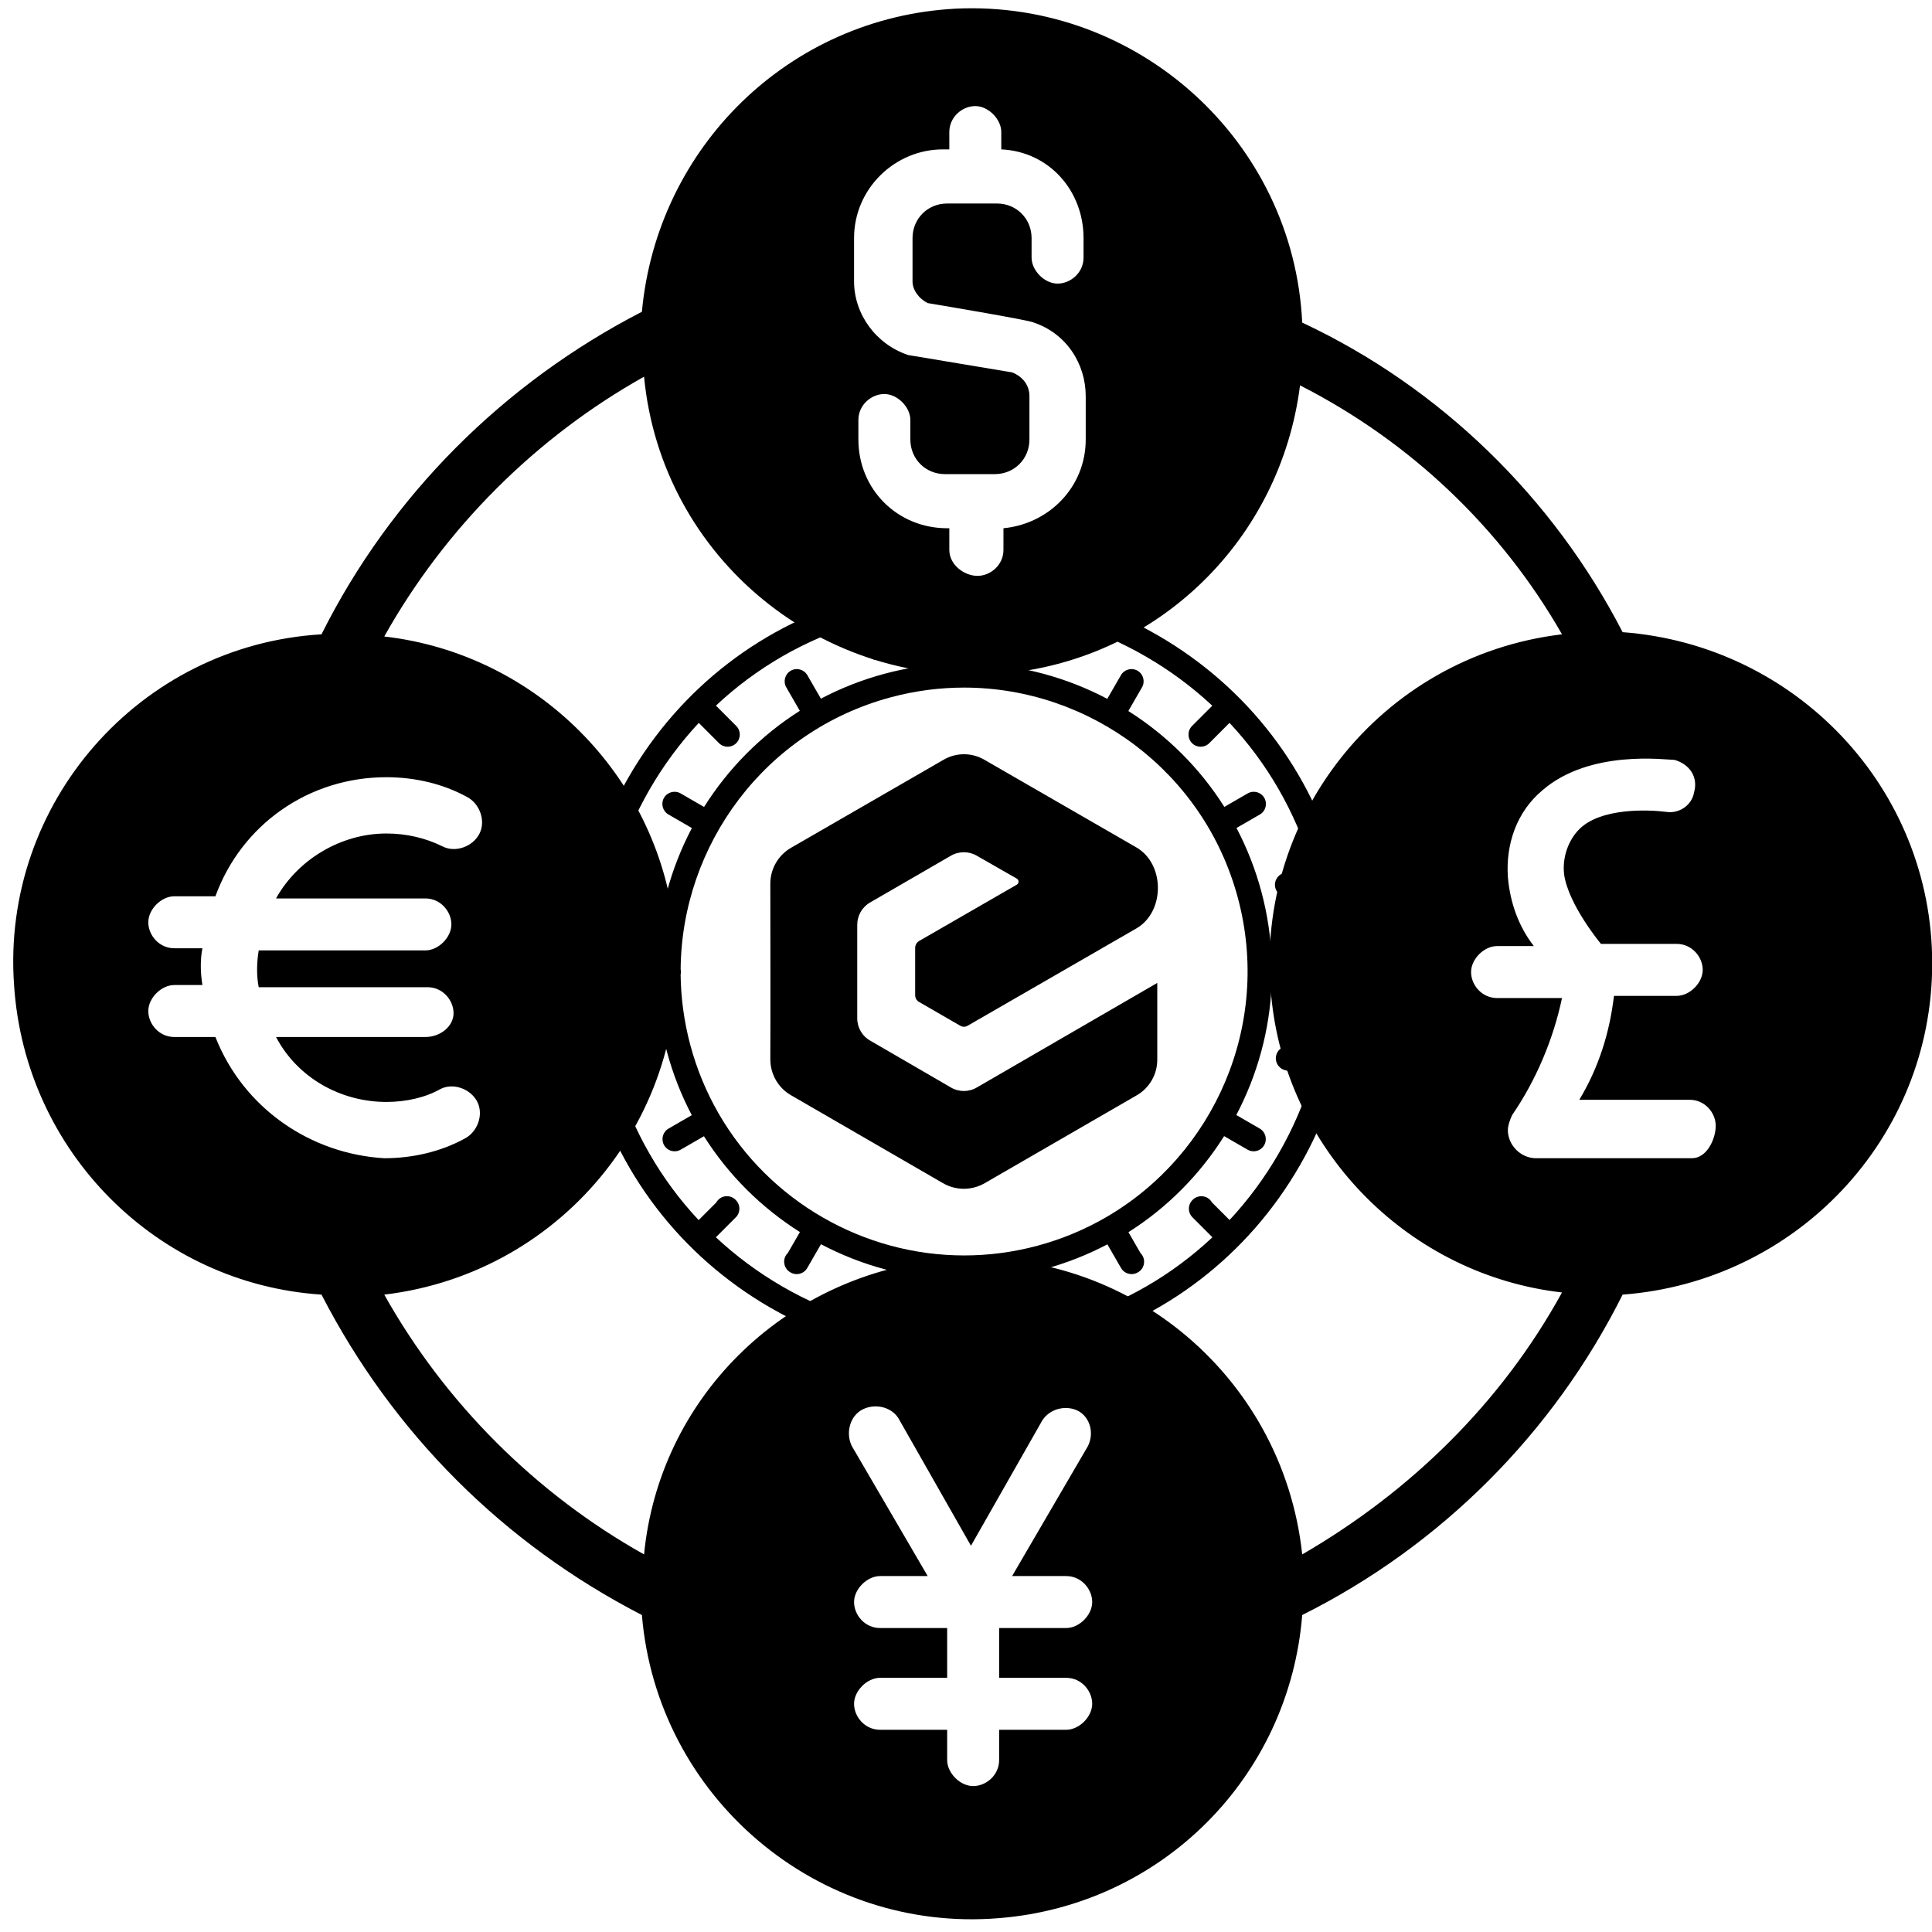 <svg xmlns="http://www.w3.org/2000/svg" xmlns:xlink="http://www.w3.org/1999/xlink" width="500" zoomAndPan="magnify" viewBox="0 0 375 375" height="500" preserveAspectRatio="xMidYMid meet" version="1.0"><defs><clipPath id="1914a68276"><path d="M 111 113 L 263 113 L 263 263.941 L 111 263.941 Z M 111 113 " clip-rule="nonzero"/></clipPath></defs><path fill="#000000" d="M 375.039 186.996 C 375.039 152.957 348.566 125.223 314.949 122.703 C 301.504 96.648 279.652 75.219 252.758 62.613 C 251.078 27.312 220.82 0 185.523 1.68 C 153.168 3.363 127.535 28.574 124.594 60.512 C 97.699 74.379 75.848 96.23 62.402 123.121 C 27.105 125.223 0.211 155.898 2.73 191.195 C 4.832 223.555 30.465 249.188 62.402 251.285 C 76.27 278.18 97.699 299.609 124.594 313.477 C 127.535 348.777 158.629 375.25 193.93 372.309 C 225.445 369.785 250.234 344.992 252.758 313.477 C 279.652 300.031 301.504 278.18 314.949 251.285 C 348.566 248.766 375.039 221.031 375.039 186.996 Z M 166.613 81.52 C 166.613 78.578 169.137 76.48 171.656 76.48 C 174.18 76.48 176.699 79 176.699 81.52 L 176.699 85.305 C 176.699 89.086 179.641 92.027 183.422 92.027 L 193.086 92.027 C 196.871 92.027 199.812 89.086 199.812 85.305 L 199.812 76.898 C 199.812 74.797 198.551 73.117 196.449 72.277 L 176.277 68.914 C 169.977 66.812 165.773 60.93 165.773 54.629 L 165.773 46.223 C 165.773 36.559 173.758 28.996 183.004 28.996 L 184.262 28.996 L 184.262 25.633 C 184.262 22.691 186.785 20.59 189.305 20.59 C 191.828 20.59 194.348 23.113 194.348 25.633 L 194.348 28.996 C 203.594 29.414 210.316 36.98 210.316 46.223 L 210.316 50.004 C 210.316 52.945 207.793 55.047 205.273 55.047 C 202.754 55.047 200.23 52.527 200.23 50.004 L 200.23 46.223 C 200.23 42.441 197.289 39.5 193.508 39.5 L 183.844 39.5 C 180.062 39.5 177.121 42.441 177.121 46.223 L 177.121 54.629 C 177.121 56.309 178.379 57.988 180.062 58.828 C 180.062 58.828 200.23 62.191 200.652 62.613 C 206.953 64.711 210.738 70.594 210.738 76.898 L 210.738 85.305 C 210.738 94.547 203.594 101.691 194.77 102.531 L 194.77 106.734 C 194.77 109.676 192.246 111.777 189.727 111.777 C 187.203 111.777 184.262 109.676 184.262 106.734 L 184.262 102.531 L 183.844 102.531 C 174.18 102.531 166.613 94.969 166.613 85.305 Z M 41.812 201.281 L 33.828 201.281 C 30.887 201.281 28.785 198.762 28.785 196.238 C 28.785 193.719 31.305 191.195 33.828 191.195 L 39.289 191.195 C 38.871 188.676 38.871 186.152 39.289 184.055 L 33.828 184.055 C 30.887 184.055 28.785 181.531 28.785 179.012 C 28.785 176.488 31.305 173.969 33.828 173.969 L 41.812 173.969 C 46.855 160.102 59.879 150.855 75.008 150.855 C 80.469 150.855 85.934 152.117 90.555 154.637 C 93.078 155.898 94.336 159.262 93.078 161.781 C 91.816 164.305 88.453 165.562 85.934 164.305 C 82.57 162.621 78.789 161.781 75.008 161.781 C 66.184 161.781 57.777 166.824 53.578 174.387 L 82.57 174.387 C 85.512 174.387 87.613 176.91 87.613 179.43 C 87.613 181.953 85.094 184.473 82.57 184.473 L 50.215 184.473 C 49.797 186.996 49.797 189.516 50.215 191.617 L 82.992 191.617 C 85.934 191.617 88.035 194.137 88.035 196.66 C 88.035 199.18 85.512 201.281 82.57 201.281 L 53.578 201.281 C 57.777 209.266 66.184 213.887 75.008 213.887 C 78.789 213.887 82.57 213.047 85.512 211.367 C 88.035 210.105 91.395 211.367 92.656 213.887 C 93.918 216.41 92.656 219.77 90.137 221.031 C 85.512 223.555 80.051 224.812 74.586 224.812 C 60.301 223.973 47.273 215.148 41.812 201.281 Z M 206.953 305.914 C 209.895 305.914 211.996 308.438 211.996 310.957 C 211.996 313.477 209.477 316 206.953 316 L 193.93 316 L 193.93 325.664 L 206.953 325.664 C 209.895 325.664 211.996 328.188 211.996 330.707 C 211.996 333.227 209.477 335.75 206.953 335.75 L 193.93 335.75 L 193.93 341.633 C 193.93 344.574 191.406 346.676 188.887 346.676 C 186.363 346.676 183.844 344.152 183.844 341.633 L 183.844 335.75 L 170.816 335.75 C 167.875 335.75 165.773 333.227 165.773 330.707 C 165.773 328.188 168.297 325.664 170.816 325.664 L 183.844 325.664 L 183.844 316 L 170.816 316 C 167.875 316 165.773 313.477 165.773 310.957 C 165.773 308.438 168.297 305.914 170.816 305.914 L 180.062 305.914 L 165.352 280.703 C 164.094 278.18 164.934 274.82 167.453 273.559 C 169.977 272.297 173.336 273.137 174.598 275.66 L 188.465 300.031 L 202.332 275.66 C 204.012 273.137 207.375 272.719 209.477 273.977 C 211.578 275.238 212.418 278.18 211.156 280.703 L 196.449 305.914 Z M 252.758 301.711 C 248.977 266.414 217.461 240.781 182.16 244.562 C 151.906 247.926 127.953 271.457 125.012 301.711 C 104.004 289.945 86.355 272.297 74.586 251.285 C 109.887 247.086 135.098 215.148 130.895 179.852 C 127.535 150.438 104.004 126.902 74.586 123.543 C 86.355 102.531 104.004 84.883 125.012 73.117 C 128.375 108.414 159.891 134.047 195.188 130.688 C 225.023 127.746 248.555 104.633 252.336 74.797 C 273.77 85.723 291.418 102.531 303.184 123.121 C 267.887 127.324 242.672 159.262 246.875 194.559 C 250.234 223.973 273.77 247.504 303.184 250.867 C 291.418 272.297 273.77 289.527 252.758 301.711 Z M 328.395 224.812 L 298.141 224.812 C 295.199 224.812 292.676 222.293 292.676 219.352 C 292.676 218.512 293.098 217.25 293.52 216.41 C 298.141 209.688 301.504 201.703 303.184 193.719 L 290.578 193.719 C 287.637 193.719 285.535 191.195 285.535 188.676 C 285.535 186.152 288.055 183.633 290.578 183.633 L 297.719 183.633 C 294.777 179.852 293.098 175.227 292.676 170.188 C 292.258 163.883 294.359 157.578 299.402 153.379 C 308.645 145.395 323.352 147.496 325.035 147.496 C 327.977 148.336 329.656 150.855 328.816 153.797 C 328.395 156.32 325.875 158 323.352 157.578 C 319.992 157.16 310.746 156.738 306.543 160.941 C 304.445 163.043 303.184 166.402 303.602 169.766 C 304.445 175.648 310.746 183.211 310.746 183.211 L 325.453 183.211 C 328.395 183.211 330.496 185.734 330.496 188.254 C 330.496 190.777 327.977 193.297 325.453 193.297 L 313.27 193.297 C 312.426 200.441 310.328 207.164 306.543 213.469 L 327.977 213.469 C 330.918 213.469 333.02 215.988 333.02 218.512 C 333.02 221.031 331.336 224.812 328.395 224.812 Z M 328.395 224.812 " fill-opacity="1" fill-rule="nonzero"/><path fill="#000000" d="M 197.352 171.719 L 178.414 182.637 C 177.926 182.918 177.629 183.441 177.633 184.008 L 177.633 193.168 C 177.629 193.723 177.93 194.23 178.414 194.492 L 186.348 199.074 C 186.809 199.367 187.395 199.367 187.855 199.074 L 220.582 180.199 C 226.137 176.98 226.137 167.711 220.582 164.492 L 191.172 147.531 C 188.672 146.02 185.539 146.02 183.039 147.531 L 153.633 164.5 C 151.078 165.93 149.5 168.641 149.52 171.574 C 149.52 182.938 149.566 194.246 149.52 205.555 C 149.496 208.484 151.062 211.195 153.609 212.629 L 183.016 229.645 C 185.527 231.109 188.633 231.109 191.148 229.645 L 220.582 212.629 C 223.125 211.195 224.676 208.477 224.625 205.555 L 224.625 190.785 L 189.617 211.07 C 188.059 211.996 186.117 211.996 184.555 211.07 L 168.922 201.996 C 167.34 201.109 166.367 199.426 166.391 197.605 L 166.391 179.523 C 166.383 177.734 167.324 176.078 168.867 175.18 C 174.082 172.152 179.336 169.133 184.547 166.105 C 186.113 165.188 188.051 165.188 189.613 166.105 L 197.375 170.547 C 197.695 170.742 197.793 171.164 197.594 171.484 C 197.535 171.582 197.449 171.66 197.352 171.719 Z M 197.352 171.719 " fill-opacity="1" fill-rule="nonzero"/><g clip-path="url(#1914a68276)"><path fill="#000000" d="M 259.797 169.07 C 254.598 149.633 242.148 133.387 224.746 123.324 C 207.344 113.262 187.07 110.59 167.664 115.797 C 148.254 121.004 132.031 133.473 121.984 150.898 C 111.938 168.328 109.27 188.633 114.469 208.07 C 119.668 227.508 132.117 243.754 149.52 253.816 C 161.109 260.52 173.973 263.945 187.012 263.945 C 193.543 263.945 200.121 263.082 206.602 261.344 C 226.012 256.137 242.234 243.668 252.281 226.242 C 262.328 208.812 264.996 188.508 259.797 169.07 Z M 255.848 204.543 L 250.609 203.141 C 249.348 202.801 248.055 203.551 247.719 204.809 C 247.379 206.07 248.129 207.367 249.387 207.707 L 254.613 209.109 C 253.059 214.199 250.918 219.152 248.195 223.879 C 245.477 228.594 242.273 232.918 238.656 236.805 L 235.238 233.383 C 235.137 233.203 235.008 233.031 234.855 232.879 C 233.938 231.953 232.441 231.949 231.516 232.871 L 231.457 232.926 C 231.012 233.371 230.762 233.973 230.762 234.602 C 230.758 235.227 231.008 235.832 231.453 236.277 L 235.328 240.156 C 227.531 247.484 218.117 252.945 207.648 256.125 L 206.242 250.863 C 206.082 250.258 205.684 249.738 205.141 249.426 C 204.594 249.113 203.949 249.031 203.344 249.195 L 203.27 249.215 C 202.008 249.551 201.262 250.848 201.594 252.109 C 201.652 252.328 201.742 252.531 201.852 252.719 L 203.09 257.348 C 192.441 259.836 181.57 259.82 171.164 257.383 L 172.57 252.137 C 172.906 250.875 172.16 249.578 170.902 249.242 C 169.641 248.902 168.348 249.652 168.012 250.91 L 166.609 256.148 C 161.531 254.594 156.594 252.449 151.879 249.723 C 147.164 246.996 142.84 243.785 138.953 240.156 L 142.828 236.277 C 143.75 235.352 143.75 233.855 142.828 232.934 L 142.762 232.871 C 141.84 231.945 140.348 231.945 139.426 232.871 C 139.266 233.027 139.133 233.207 139.031 233.395 L 135.605 236.82 C 128.297 229.012 122.848 219.586 119.676 209.105 L 124.891 207.707 C 126.152 207.367 126.898 206.07 126.562 204.809 C 126.223 203.551 124.93 202.801 123.672 203.141 L 118.457 204.539 C 115.973 193.871 115.992 182.98 118.426 172.562 L 123.848 174.016 C 124.051 174.07 124.258 174.098 124.457 174.098 C 125.5 174.098 126.453 173.402 126.738 172.344 C 127.074 171.082 126.328 169.789 125.066 169.449 L 119.66 168 C 121.215 162.918 123.355 157.98 126.07 153.262 C 128.797 148.539 132.008 144.207 135.633 140.312 L 139.562 144.25 C 140.023 144.711 140.629 144.941 141.23 144.941 C 141.836 144.941 142.441 144.711 142.902 144.25 C 143.824 143.324 143.824 141.828 142.902 140.906 L 138.961 136.961 C 146.754 129.648 156.156 124.191 166.617 121.016 L 168.051 126.379 C 168.332 127.434 169.285 128.129 170.328 128.129 C 170.531 128.129 170.734 128.102 170.941 128.047 C 172.199 127.711 172.945 126.414 172.609 125.152 L 171.172 119.789 C 176.504 118.543 181.891 117.926 187.246 117.926 C 192.59 117.926 197.902 118.539 203.102 119.758 L 201.648 125.18 C 201.312 126.441 202.059 127.738 203.316 128.078 C 203.523 128.133 203.727 128.156 203.93 128.156 C 204.973 128.156 205.926 127.461 206.207 126.406 L 207.656 120.988 C 212.734 122.547 217.672 124.691 222.387 127.418 C 227.098 130.141 231.418 133.352 235.305 136.977 L 231.379 140.906 C 230.457 141.828 230.457 143.324 231.379 144.25 C 231.84 144.711 232.441 144.941 233.047 144.941 C 233.652 144.941 234.254 144.711 234.715 144.25 L 238.648 140.309 C 245.957 148.113 251.406 157.531 254.582 168.008 L 249.211 169.449 C 247.953 169.789 247.207 171.082 247.543 172.344 C 247.824 173.402 248.777 174.098 249.82 174.098 C 250.023 174.098 250.23 174.07 250.434 174.016 L 255.805 172.574 C 258.289 183.238 258.277 194.125 255.848 204.543 Z M 255.848 204.543 " fill-opacity="1" fill-rule="nonzero"/></g><path fill="#000000" d="M 252.113 186.277 L 246.832 186.277 C 246.664 181.906 246.016 177.488 244.836 173.086 C 243.664 168.703 242.031 164.566 240.004 160.711 L 244.535 158.094 C 245.664 157.441 246.051 155.996 245.398 154.863 C 244.746 153.734 243.305 153.348 242.176 154 L 237.645 156.617 C 232.844 149.012 226.434 142.699 219.012 138.008 L 221.66 133.414 C 222.312 132.285 221.926 130.84 220.797 130.188 C 219.668 129.531 218.223 129.922 217.574 131.051 L 214.922 135.645 C 207.152 131.547 198.477 129.148 189.492 128.785 L 189.492 123.559 C 189.492 122.254 188.434 121.195 187.129 121.195 C 185.828 121.195 184.77 122.254 184.77 123.559 L 184.77 128.785 C 180.43 128.957 176.039 129.605 171.672 130.781 C 167.305 131.953 163.18 133.586 159.336 135.609 L 156.707 131.051 C 156.055 129.922 154.613 129.535 153.484 130.188 C 152.355 130.84 151.969 132.285 152.617 133.414 L 155.246 137.969 C 147.648 142.777 141.34 149.199 136.656 156.629 L 132.105 154 C 130.977 153.348 129.531 153.734 128.879 154.863 C 128.23 155.996 128.617 157.441 129.746 158.094 L 134.293 160.723 C 130.188 168.531 127.789 177.25 127.438 186.277 L 122.145 186.277 C 120.844 186.277 119.785 187.336 119.785 188.641 C 119.785 189.949 120.844 191.008 122.145 191.008 L 127.438 191.008 C 127.617 195.332 128.266 199.703 129.43 204.055 C 130.602 208.445 132.242 212.59 134.273 216.449 L 129.77 219.055 C 128.641 219.707 128.254 221.152 128.902 222.285 C 129.34 223.043 130.133 223.465 130.949 223.465 C 131.352 223.465 131.758 223.363 132.129 223.148 L 136.637 220.543 C 141.438 228.141 147.844 234.453 155.262 239.141 L 152.922 243.199 C 152.766 243.348 152.629 243.523 152.516 243.719 C 151.867 244.852 152.258 246.297 153.387 246.945 L 153.469 246.992 C 153.84 247.207 154.242 247.305 154.641 247.305 C 155.453 247.305 156.25 246.883 156.684 246.125 L 159.348 241.504 C 167.117 245.598 175.789 247.992 184.77 248.352 L 184.77 253.727 C 184.77 255.031 185.828 256.09 187.129 256.09 C 188.434 256.09 189.492 255.031 189.492 253.727 L 189.492 248.359 C 193.832 248.188 198.223 247.535 202.594 246.363 C 206.969 245.188 211.094 243.551 214.945 241.527 L 217.594 246.125 C 218.031 246.879 218.824 247.301 219.641 247.301 C 220.043 247.301 220.445 247.203 220.816 246.988 L 220.891 246.945 C 222.023 246.297 222.41 244.855 221.758 243.723 C 221.648 243.531 221.516 243.359 221.363 243.211 L 219.031 239.164 C 226.621 234.359 232.922 227.941 237.602 220.52 L 242.152 223.148 C 242.523 223.363 242.93 223.465 243.328 223.465 C 244.145 223.465 244.938 223.043 245.375 222.285 C 246.027 221.152 245.641 219.707 244.512 219.055 L 239.965 216.426 C 244.051 208.656 246.457 199.988 246.828 191.008 L 252.113 191.008 C 253.418 191.008 254.477 189.949 254.477 188.641 C 254.477 187.336 253.418 186.277 252.113 186.277 Z M 214.699 236.258 C 214.684 236.27 214.664 236.277 214.648 236.285 C 214.629 236.297 214.609 236.312 214.59 236.324 C 210.531 238.664 206.109 240.523 201.371 241.797 C 196.621 243.07 191.848 243.68 187.145 243.68 C 167.617 243.68 149.387 233.172 139.57 216.277 C 139.551 216.234 139.531 216.191 139.508 216.152 C 139.48 216.109 139.453 216.066 139.426 216.027 C 137.098 211.973 135.254 207.559 133.988 202.832 C 132.77 198.273 132.16 193.688 132.109 189.172 C 132.148 189 132.172 188.824 132.172 188.641 C 132.172 188.461 132.152 188.289 132.113 188.117 C 132.316 163.973 148.496 141.891 172.891 135.348 C 177.645 134.07 182.418 133.461 187.121 133.461 C 211.41 133.461 233.699 149.719 240.277 174.309 C 246.848 198.871 235.691 224.082 214.699 236.258 Z M 214.699 236.258 " fill-opacity="1" fill-rule="nonzero"/></svg>